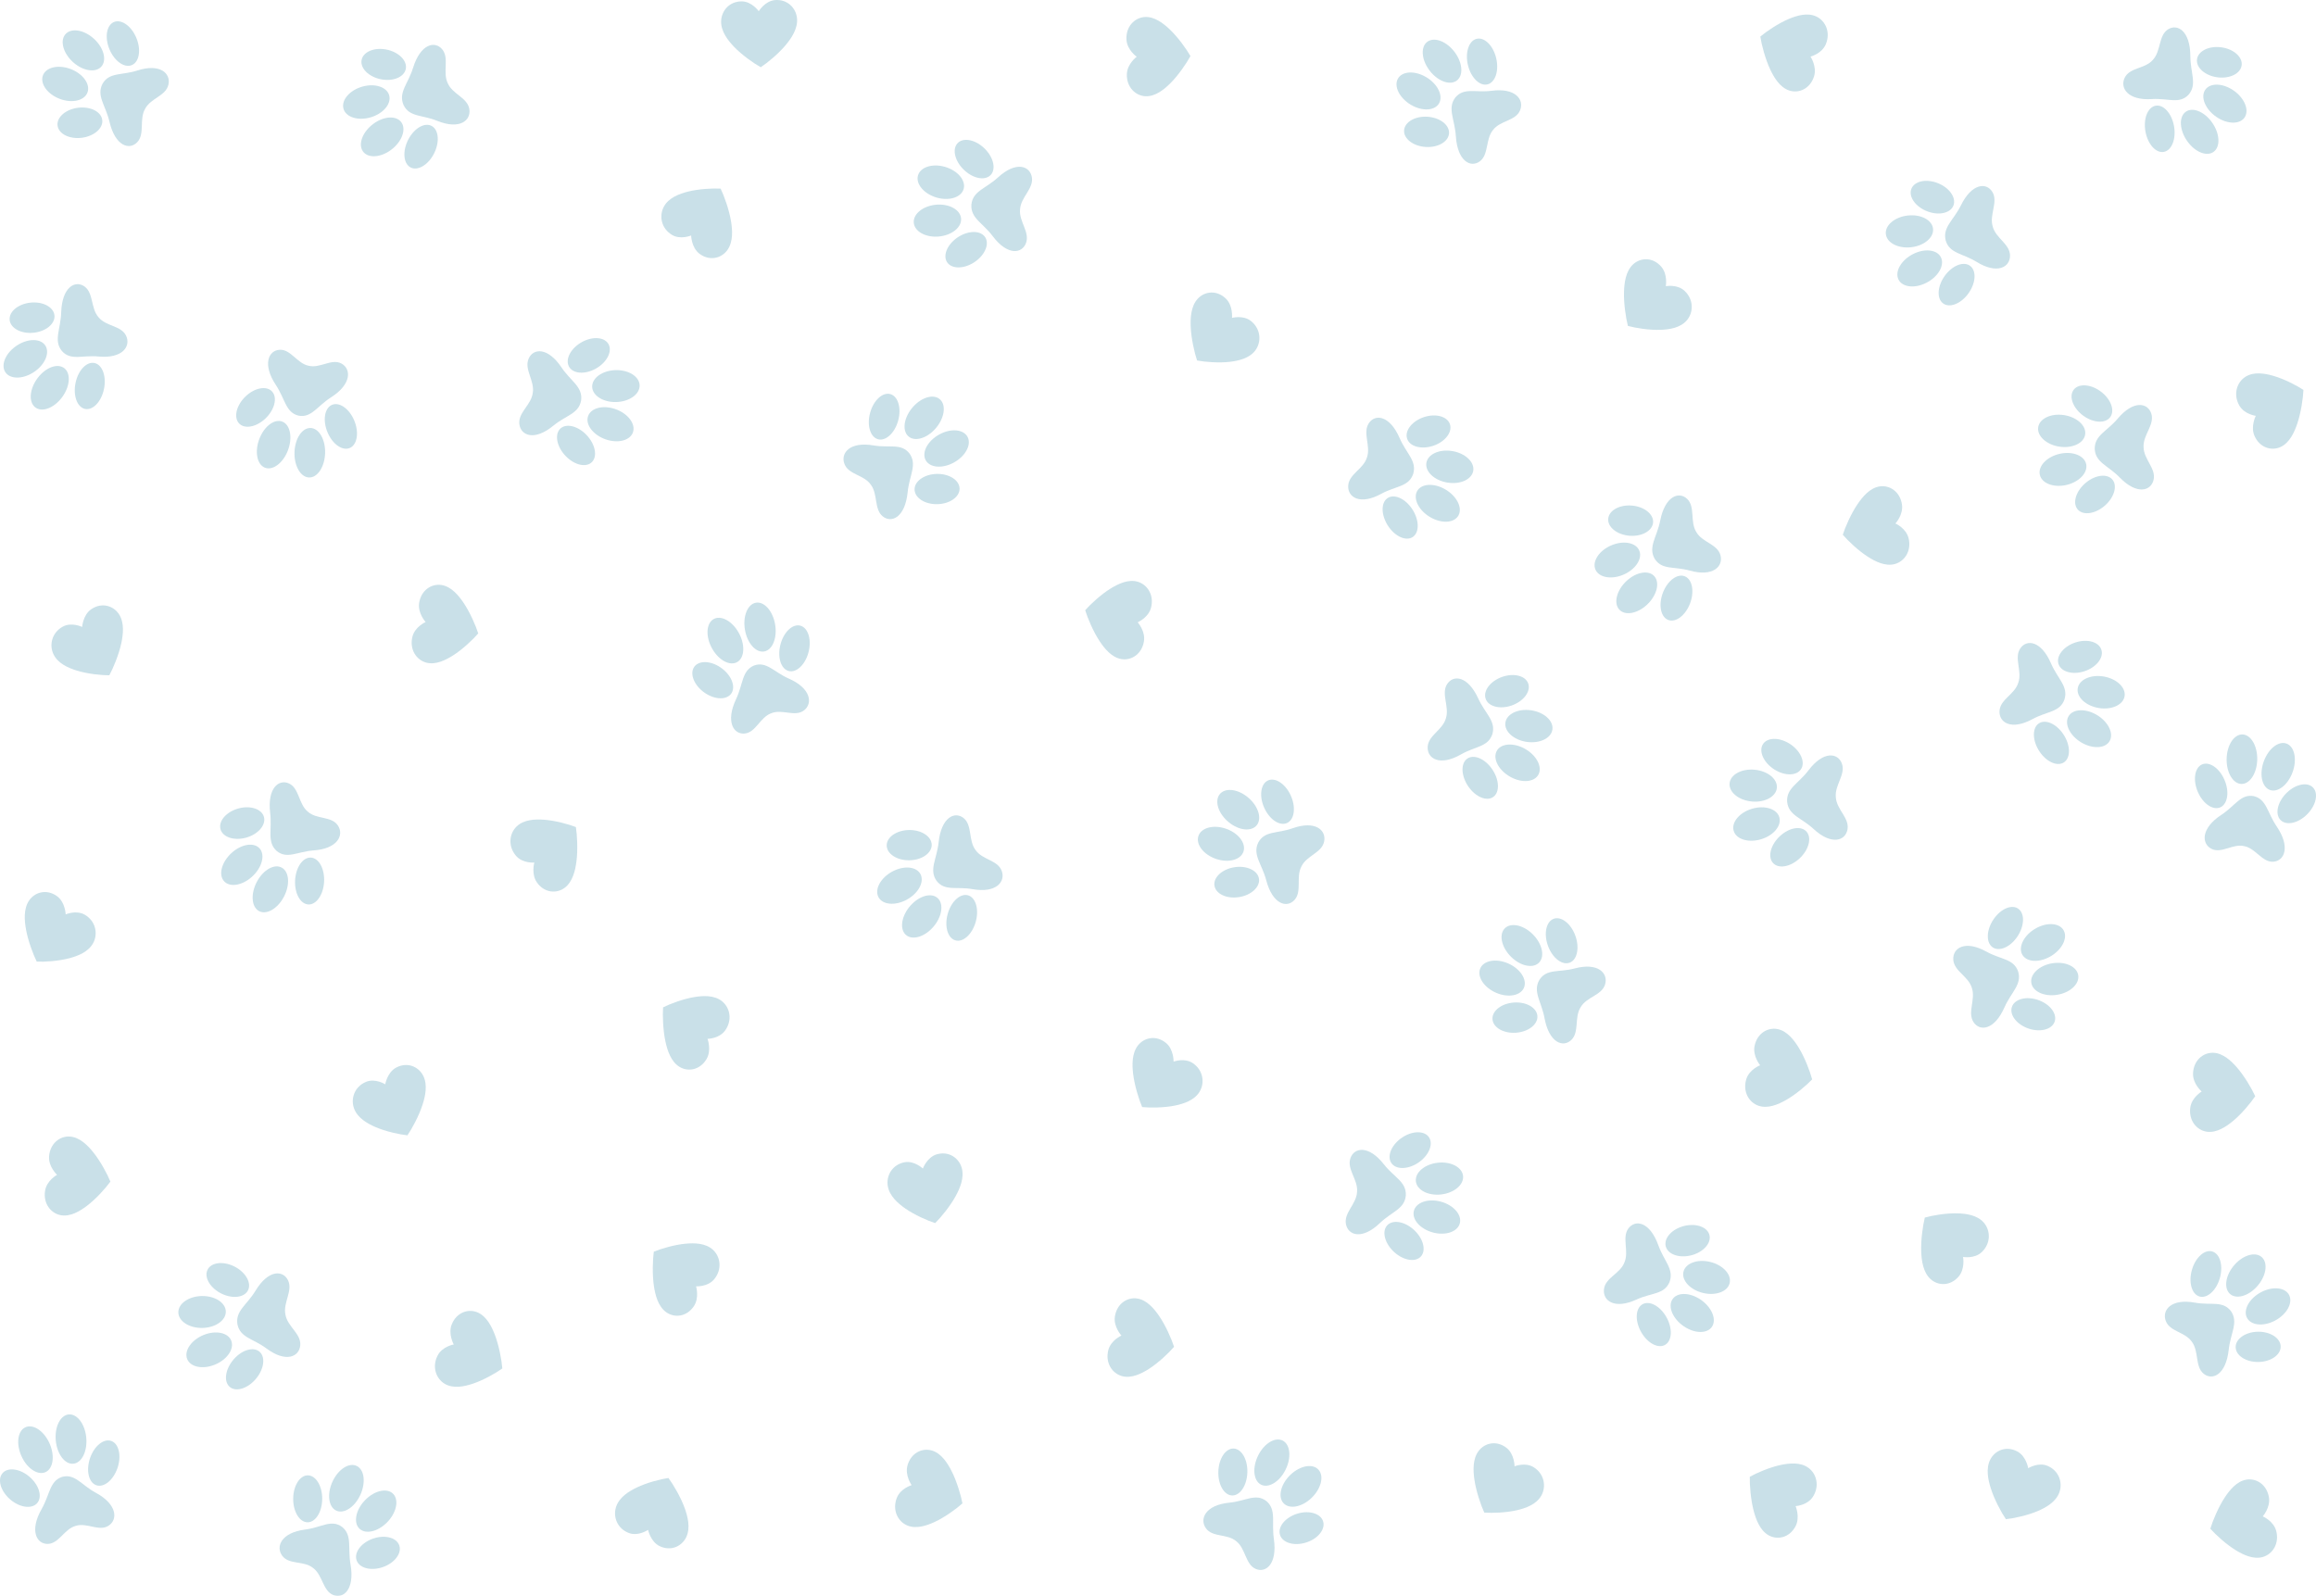 <svg width="978" height="674" viewBox="0 0 978 674" fill="none" xmlns="http://www.w3.org/2000/svg">
<g clip-path="url(#clip0_1085_5904)">
<g opacity="0.5">
<g opacity="0.5">
<path d="M318.426 281.062C313.248 283.244 313.87 288.821 310.813 295.309C306.329 304.826 309.77 310.22 314.458 309.789C319.146 309.358 320.969 302.953 325.612 301.25C325.626 301.244 325.641 301.24 325.655 301.234C325.669 301.228 325.682 301.222 325.698 301.217C330.274 299.326 335.68 302.911 339.489 300.029C343.299 297.147 342.504 290.722 333.133 286.607C326.745 283.801 323.706 279.169 318.426 281.064V281.062Z" fill="#2782A1"/>
<path d="M304.357 281.939C308.735 284.959 310.772 289.793 308.906 292.738C307.039 295.683 301.977 295.62 297.599 292.601C293.221 289.581 291.184 284.747 293.05 281.802C294.917 278.857 299.979 278.92 304.357 281.939Z" fill="#2782A1"/>
<path d="M329.596 272.097C328.19 277.372 329.694 282.414 332.954 283.36C336.215 284.304 339.997 280.795 341.403 275.52C342.808 270.245 341.305 265.204 338.044 264.257C334.784 263.313 331.002 266.822 329.596 272.097Z" fill="#2782A1"/>
<path d="M311.882 267.112C314.699 272.081 314.493 277.646 311.421 279.541C308.349 281.436 303.575 278.941 300.757 273.972C297.94 269.003 298.146 263.438 301.218 261.544C304.29 259.649 309.064 262.143 311.882 267.112Z" fill="#2782A1"/>
<path d="M314.591 266.056C315.591 271.735 319.246 275.795 322.755 275.123C326.265 274.45 328.3 269.303 327.302 263.624C326.302 257.946 322.647 253.886 319.138 254.558C315.628 255.23 313.593 260.378 314.591 266.056Z" fill="#2782A1"/>
<path d="M924.204 39.976C927.907 35.619 924.972 30.914 924.939 23.686C924.892 13.081 919.506 9.85 915.495 12.413C911.481 14.976 912.583 21.558 909.152 25.239C909.142 25.251 909.131 25.263 909.121 25.273C909.111 25.284 909.101 25.296 909.089 25.308C905.799 29.127 899.427 28.425 897.247 32.773C895.067 37.123 898.522 42.508 908.668 41.842C915.585 41.387 920.282 44.124 924.202 39.976H924.204Z" fill="#2782A1"/>
<path d="M936.426 32.658C931.217 31.988 927.329 28.604 927.745 25.102C928.158 21.599 932.719 19.302 937.928 19.974C943.137 20.644 947.025 24.028 946.609 27.53C946.196 31.033 941.635 33.328 936.426 32.658V32.658Z" fill="#2782A1"/>
<path d="M918.028 53.189C917.034 47.812 913.536 43.995 910.213 44.663C906.89 45.331 905.002 50.23 905.994 55.607C906.988 60.984 910.485 64.799 913.809 64.132C917.132 63.464 919.02 58.566 918.028 53.189Z" fill="#2782A1"/>
<path d="M936.018 49.427C931.374 46.286 929.184 41.207 931.125 38.084C933.066 34.96 938.406 34.976 943.049 38.117C947.694 41.258 949.884 46.337 947.943 49.46C946.002 52.583 940.661 52.568 936.018 49.425V49.427Z" fill="#2782A1"/>
<path d="M934.042 51.631C930.723 47.011 925.717 45.073 922.861 47.305C920.004 49.537 920.38 55.092 923.698 59.712C927.017 64.332 932.023 66.27 934.879 64.038C937.736 61.807 937.359 56.252 934.042 51.631Z" fill="#2782A1"/>
<path d="M951.693 336.224C946.192 335.232 943.9 340.311 938.024 344.146C929.403 349.769 929.603 356.243 933.803 358.456C938.004 360.666 942.792 356.226 947.598 357.331C947.613 357.335 947.627 357.339 947.643 357.341C947.658 357.343 947.672 357.347 947.688 357.349C952.533 358.256 955.315 364.277 960.006 363.921C964.7 363.566 967.272 357.668 961.389 349.019C957.379 343.123 957.138 337.515 951.693 336.224V336.224Z" fill="#2782A1"/>
<path d="M939.295 329.234C941.49 334.207 940.777 339.435 937.703 340.911C934.628 342.386 930.358 339.551 928.162 334.578C925.966 329.605 926.68 324.377 929.754 322.901C932.829 321.426 937.099 324.261 939.295 329.234Z" fill="#2782A1"/>
<path d="M965.716 334.746C961.855 338.456 960.585 343.568 962.879 346.164C965.173 348.76 970.161 347.857 974.021 344.146C977.881 340.437 979.152 335.324 976.858 332.728C974.566 330.132 969.576 331.035 965.716 334.746Z" fill="#2782A1"/>
<path d="M953.182 320.773C953.064 326.546 950.078 331.161 946.51 331.082C942.941 331.004 940.146 326.26 940.261 320.487C940.379 314.715 943.367 310.1 946.933 310.179C950.501 310.257 953.297 315.001 953.182 320.773Z" fill="#2782A1"/>
<path d="M956.019 321.365C953.997 326.74 955.054 332.199 958.375 333.559C961.698 334.917 966.029 331.662 968.049 326.285C970.07 320.911 969.013 315.452 965.692 314.094C962.369 312.736 958.038 315.99 956.019 321.367V321.365Z" fill="#2782A1"/>
<path d="M698.716 235.953C701.773 240.828 706.896 239.111 713.591 240.983C723.412 243.728 727.82 239.16 726.506 234.448C725.192 229.735 718.814 229.108 716.313 224.688C716.305 224.674 716.297 224.66 716.289 224.647C716.281 224.633 716.274 224.619 716.264 224.608C713.597 220.293 715.925 214.066 712.476 210.727C709.027 207.388 703.137 209.445 701.081 219.83C699.679 226.91 695.911 230.917 698.714 235.953H698.716Z" fill="#2782A1"/>
<path d="M702.267 250.176C704.259 245.111 708.412 242.092 711.543 243.43C714.674 244.77 715.597 249.961 713.605 255.026C711.613 260.091 707.461 263.111 704.33 261.772C701.198 260.432 700.275 255.242 702.267 250.176Z" fill="#2782A1"/>
<path d="M688.123 226.259C693.358 226.677 697.809 224.161 698.065 220.642C698.322 217.122 694.289 213.932 689.054 213.515C683.82 213.098 679.369 215.614 679.112 219.133C678.855 222.652 682.888 225.842 688.123 226.259Z" fill="#2782A1"/>
<path d="M686.865 245.35C690.994 241.504 696.268 240.638 698.644 243.414C701.02 246.191 699.601 251.558 695.472 255.404C691.343 259.251 686.069 260.117 683.692 257.34C681.316 254.564 682.736 249.197 686.865 245.35Z" fill="#2782A1"/>
<path d="M685.347 242.781C690.496 240.659 693.605 236.133 692.293 232.671C690.982 229.21 685.745 228.125 680.596 230.247C675.448 232.369 672.338 236.895 673.65 240.358C674.962 243.818 680.198 244.904 685.347 242.781Z" fill="#2782A1"/>
<path d="M245.407 169.028C246.076 163.246 241.094 161.12 237.124 155.194C231.299 146.502 225.109 147.041 223.207 151.53C221.306 156.019 225.803 160.779 224.99 165.842C224.988 165.858 224.984 165.873 224.982 165.889C224.982 165.905 224.978 165.92 224.976 165.936C224.354 171.029 218.733 174.234 219.312 179.104C219.892 183.973 225.67 186.352 233.65 179.782C239.09 175.302 244.447 174.765 245.405 169.028H245.407Z" fill="#2782A1"/>
<path d="M251.464 155.757C246.815 158.298 241.772 157.822 240.202 154.697C238.631 151.569 241.127 146.976 245.778 144.435C250.428 141.894 255.469 142.37 257.04 145.495C258.61 148.62 256.114 153.215 251.464 155.757Z" fill="#2782A1"/>
<path d="M247.537 183.559C243.788 179.729 238.828 178.667 236.459 181.187C234.091 183.708 235.21 188.858 238.961 192.689C242.71 196.519 247.67 197.581 250.038 195.061C252.407 192.54 251.287 187.39 247.537 183.559Z" fill="#2782A1"/>
<path d="M260.277 169.788C254.744 169.961 250.172 167.086 250.064 163.365C249.956 159.644 254.355 156.49 259.888 156.315C265.421 156.143 269.993 159.017 270.101 162.738C270.209 166.459 265.809 169.614 260.277 169.788Z" fill="#2782A1"/>
<path d="M259.855 172.773C254.605 170.943 249.433 172.322 248.301 175.851C247.17 179.382 250.509 183.726 255.759 185.556C261.01 187.386 266.182 186.007 267.313 182.478C268.445 178.947 265.106 174.603 259.855 172.773Z" fill="#2782A1"/>
<path d="M116.845 359.397C121.246 362.98 125.565 359.632 132.48 359.148C142.625 358.438 145.381 352.631 142.68 348.614C139.978 344.597 133.747 346.153 130.01 342.81C129.998 342.8 129.987 342.788 129.975 342.778C129.963 342.769 129.951 342.759 129.939 342.749C126.081 339.563 126.354 332.887 122.058 330.889C117.76 328.89 112.823 332.821 114.092 343.343C114.957 350.514 112.631 355.578 116.845 359.399V359.397Z" fill="#2782A1"/>
<path d="M136.856 372.415C137.156 366.95 134.659 362.369 131.279 362.183C127.899 361.998 124.916 366.279 124.616 371.744C124.316 377.209 126.813 381.79 130.193 381.976C133.572 382.161 136.556 377.88 136.856 372.415Z" fill="#2782A1"/>
<path d="M103.816 353.791C108.898 352.423 112.333 348.543 111.486 345.126C110.639 341.709 105.834 340.047 100.752 341.417C95.67 342.786 92.235 346.666 93.082 350.083C93.927 353.501 98.734 355.162 103.816 353.793V353.791Z" fill="#2782A1"/>
<path d="M108.537 372.282C111.255 367.252 115.978 364.656 119.087 366.482C122.197 368.308 122.515 373.867 119.797 378.899C117.08 383.929 112.357 386.525 109.247 384.699C106.138 382.873 105.82 377.314 108.537 372.284V372.282Z" fill="#2782A1"/>
<path d="M106.306 370.364C110.521 366.621 112.063 361.289 109.749 358.456C107.435 355.623 102.144 356.359 97.928 360.102C93.713 363.845 92.172 369.176 94.486 372.01C96.799 374.843 102.091 374.106 106.306 370.364V370.364Z" fill="#2782A1"/>
<path d="M630.205 310.028C631.775 304.439 627.195 301.489 624.213 294.964C619.837 285.392 613.645 284.863 611.061 288.964C608.479 293.065 612.165 298.532 610.565 303.387C610.561 303.403 610.555 303.417 610.55 303.432C610.546 303.448 610.54 303.464 610.536 303.477C609.12 308.394 603.07 310.592 602.876 315.497C602.682 320.399 608.005 323.736 616.914 318.622C622.986 315.136 628.354 315.524 630.205 310.028V310.028Z" fill="#2782A1"/>
<path d="M638.271 297.975C633.285 299.684 628.385 298.351 627.328 294.999C626.272 291.646 629.458 287.541 634.443 285.833C639.429 284.124 644.329 285.456 645.386 288.809C646.442 292.162 643.256 296.267 638.271 297.975Z" fill="#2782A1"/>
<path d="M630.018 324.726C626.923 320.303 622.2 318.406 619.466 320.487C616.733 322.568 617.027 327.839 620.123 332.262C623.219 336.684 627.944 338.581 630.675 336.5C633.408 334.419 633.114 329.148 630.018 324.726Z" fill="#2782A1"/>
<path d="M644.752 313.326C639.267 312.548 635.21 308.929 635.69 305.241C636.171 301.553 641.008 299.192 646.491 299.97C651.977 300.748 656.034 304.367 655.553 308.057C655.073 311.744 650.236 314.104 644.752 313.328V313.326Z" fill="#2782A1"/>
<path d="M643.868 316.198C638.978 313.494 633.657 313.966 631.987 317.254C630.314 320.542 632.924 325.402 637.816 328.106C642.705 330.81 648.027 330.338 649.697 327.048C651.369 323.76 648.76 318.9 643.868 316.196V316.198Z" fill="#2782A1"/>
<path d="M531.327 355.838C528.847 361.056 532.86 364.795 534.705 371.763C537.413 381.985 543.42 383.633 546.649 380.065C549.878 376.497 547.165 370.444 549.553 365.955C549.561 365.941 549.568 365.927 549.574 365.914C549.58 365.9 549.588 365.884 549.594 365.871C551.811 361.287 558.136 360.223 559.148 355.433C560.16 350.64 555.476 346.386 545.849 349.799C539.287 352.127 534.066 350.767 531.325 355.84L531.327 355.838Z" fill="#2782A1"/>
<path d="M521.369 366.239C526.565 365.463 531.166 367.667 531.644 371.161C532.123 374.655 528.3 378.115 523.104 378.891C517.908 379.667 513.307 377.463 512.829 373.969C512.35 370.475 516.173 367.015 521.369 366.239Z" fill="#2782A1"/>
<path d="M533.972 341.401C536.279 346.319 540.614 349.047 543.653 347.495C546.692 345.943 547.286 340.699 544.979 335.781C542.671 330.863 538.336 328.136 535.297 329.687C532.258 331.239 531.664 336.483 533.972 341.401Z" fill="#2782A1"/>
<path d="M517.554 349.942C522.824 351.706 526.214 356.009 525.123 359.553C524.033 363.098 518.877 364.54 513.605 362.777C508.335 361.013 504.945 356.71 506.035 353.165C507.125 349.621 512.281 348.179 517.554 349.942Z" fill="#2782A1"/>
<path d="M518.908 347.275C523.271 350.83 528.588 351.331 530.784 348.398C532.979 345.465 531.225 340.206 526.86 336.651C522.498 333.097 517.181 332.595 514.983 335.528C512.787 338.462 514.542 343.721 518.906 347.275H518.908Z" fill="#2782A1"/>
<path d="M705.004 541.47C707.031 536.043 702.716 532.69 700.285 525.922C696.718 515.99 690.595 514.904 687.682 518.758C684.769 522.611 687.986 528.389 685.99 533.082C685.984 533.096 685.978 533.111 685.972 533.125C685.966 533.139 685.961 533.154 685.955 533.17C684.137 537.941 677.926 539.583 677.326 544.453C676.724 549.32 681.753 553.125 691.052 548.834C697.391 545.908 702.706 546.78 705.006 541.472L705.004 541.47Z" fill="#2782A1"/>
<path d="M714.04 530.19C708.931 531.442 704.161 529.672 703.386 526.237C702.612 522.801 706.127 519.001 711.237 517.747C716.346 516.495 721.116 518.265 721.891 521.699C722.665 525.136 719.15 528.936 714.04 530.19Z" fill="#2782A1"/>
<path d="M703.598 556.096C700.881 551.411 696.332 549.095 693.436 550.921C690.541 552.747 690.395 558.026 693.113 562.711C695.83 567.396 700.379 569.712 703.275 567.886C706.171 566.059 706.316 560.781 703.598 556.096Z" fill="#2782A1"/>
<path d="M719.224 546.069C713.825 544.799 710.082 540.826 710.868 537.197C711.652 533.566 716.666 531.651 722.067 532.921C727.467 534.191 731.208 538.165 730.423 541.794C729.639 545.424 724.624 547.339 719.224 546.069Z" fill="#2782A1"/>
<path d="M718.103 548.85C713.454 545.712 708.116 545.705 706.178 548.83C704.239 551.955 706.437 557.03 711.084 560.167C715.733 563.304 721.071 563.312 723.008 560.187C724.947 557.062 722.75 551.987 718.103 548.85Z" fill="#2782A1"/>
<path d="M395.455 371.947C398.931 376.504 403.881 374.3 410.714 375.515C420.737 377.296 424.717 372.323 422.989 367.757C421.262 363.192 414.855 363.186 411.971 359.026C411.961 359.012 411.953 359.001 411.943 358.987C411.934 358.975 411.924 358.962 411.916 358.95C408.877 354.911 410.64 348.486 406.909 345.496C403.178 342.506 397.496 345.124 396.374 355.666C395.61 362.851 392.214 367.205 395.455 371.947V371.947Z" fill="#2782A1"/>
<path d="M400.256 385.767C401.788 380.531 405.654 377.122 408.891 378.15C412.128 379.181 413.508 384.262 411.977 389.498C410.444 394.733 406.579 398.143 403.342 397.112C400.105 396.081 398.725 391.002 400.256 385.765V385.767Z" fill="#2782A1"/>
<path d="M384.042 363.321C389.291 363.229 393.498 360.294 393.441 356.765C393.384 353.236 389.083 350.45 383.836 350.542C378.588 350.634 374.38 353.569 374.437 357.098C374.494 360.627 378.796 363.413 384.042 363.321Z" fill="#2782A1"/>
<path d="M384.491 382.453C388.259 378.225 393.433 376.851 396.047 379.385C398.66 381.918 397.725 387.401 393.957 391.629C390.188 395.858 385.014 397.232 382.401 394.698C379.787 392.164 380.723 386.682 384.491 382.453Z" fill="#2782A1"/>
<path d="M382.75 380.043C387.687 377.431 390.379 372.623 388.765 369.303C387.152 365.984 381.84 365.41 376.903 368.022C371.967 370.634 369.275 375.442 370.888 378.762C372.502 382.081 377.813 382.655 382.75 380.043Z" fill="#2782A1"/>
<path d="M596.747 200.216C598.421 194.659 593.9 191.616 591.042 185.031C586.846 175.371 580.666 174.714 578.008 178.762C575.347 182.811 578.929 188.352 577.239 193.172C577.233 193.188 577.229 193.202 577.223 193.217C577.219 193.233 577.213 193.247 577.21 193.262C575.702 198.149 569.61 200.222 569.324 205.121C569.036 210.019 574.296 213.464 583.299 208.534C589.436 205.174 594.796 205.671 596.749 200.216H596.747Z" fill="#2782A1"/>
<path d="M605.038 188.33C600.021 189.937 595.147 188.505 594.155 185.13C593.163 181.756 596.425 177.72 601.443 176.113C606.46 174.506 611.334 175.939 612.326 179.313C613.32 182.687 610.056 186.725 605.038 188.33Z" fill="#2782A1"/>
<path d="M596.28 214.906C593.269 210.421 588.581 208.428 585.811 210.452C583.038 212.477 583.233 217.753 586.244 222.238C589.256 226.724 593.943 228.716 596.714 226.692C599.486 224.668 599.292 219.391 596.28 214.906Z" fill="#2782A1"/>
<path d="M611.23 203.812C605.76 202.922 601.772 199.219 602.323 195.541C602.874 191.863 607.754 189.604 613.222 190.493C618.692 191.383 622.68 195.086 622.129 198.764C621.578 202.442 616.698 204.701 611.23 203.812Z" fill="#2782A1"/>
<path d="M610.289 206.665C605.45 203.861 600.123 204.223 598.39 207.478C596.657 210.731 599.174 215.643 604.011 218.447C608.85 221.251 614.177 220.888 615.91 217.634C617.643 214.381 615.126 209.469 610.287 206.665H610.289Z" fill="#2782A1"/>
<path d="M754.672 338.638C755.313 344.424 760.63 345.282 765.814 350.081C773.417 357.121 779.319 355.095 780.166 350.267C781.015 345.439 775.578 341.902 775.239 336.78C775.239 336.765 775.237 336.749 775.235 336.733C775.235 336.718 775.231 336.702 775.229 336.686C774.698 331.582 779.45 327.101 777.799 322.506C776.148 317.909 769.998 317 763.702 325.327C759.411 331.004 754.321 332.826 754.668 338.64L754.672 338.638Z" fill="#2782A1"/>
<path d="M751.741 353.014C755.695 349.415 760.707 348.653 762.93 351.311C765.155 353.97 763.752 359.045 759.797 362.645C755.842 366.244 750.831 367.007 748.608 364.348C746.383 361.689 747.786 356.614 751.741 353.014Z" fill="#2782A1"/>
<path d="M749.357 325.022C753.858 327.837 758.919 327.667 760.66 324.64C762.401 321.612 760.162 316.876 755.66 314.06C751.158 311.245 746.098 311.415 744.359 314.443C742.618 317.47 744.857 322.206 749.359 325.022H749.357Z" fill="#2782A1"/>
<path d="M740.04 341.506C745.383 339.996 750.47 341.683 751.406 345.274C752.339 348.866 748.765 353.004 743.424 354.515C738.081 356.026 732.993 354.339 732.058 350.747C731.125 347.156 734.699 343.017 740.04 341.506Z" fill="#2782A1"/>
<path d="M739.783 338.501C745.298 339.006 750.021 336.41 750.333 332.703C750.645 328.995 746.43 325.58 740.914 325.075C735.399 324.569 730.676 327.165 730.364 330.873C730.053 334.58 734.268 337.995 739.783 338.501Z" fill="#2782A1"/>
<path d="M100.269 559.329C101.491 565.012 106.865 565.282 112.506 569.485C120.777 575.651 126.44 572.988 126.796 568.094C127.153 563.201 121.391 560.28 120.536 555.222C120.534 555.206 120.53 555.191 120.528 555.175C120.524 555.159 120.523 555.144 120.519 555.128C119.476 550.112 123.75 545.133 121.644 540.744C119.538 536.355 113.331 536.123 107.91 545.096C104.216 551.211 99.338 553.584 100.269 559.325V559.329Z" fill="#2782A1"/>
<path d="M98.807 573.949C102.377 569.936 107.283 568.627 109.763 571.027C112.243 573.427 111.361 578.628 107.79 582.641C104.22 586.654 99.315 587.963 96.834 585.562C94.354 583.162 95.237 577.962 98.807 573.949V573.949Z" fill="#2782A1"/>
<path d="M93.611 546.373C98.372 548.679 103.387 547.954 104.812 544.753C106.238 541.551 103.534 537.087 98.773 534.781C94.013 532.475 88.998 533.2 87.573 536.402C86.147 539.603 88.851 544.067 93.611 546.373V546.373Z" fill="#2782A1"/>
<path d="M86.008 563.789C91.168 561.7 96.399 562.819 97.689 566.289C98.981 569.759 95.844 574.266 90.684 576.355C85.524 578.444 80.293 577.325 79.003 573.855C77.711 570.384 80.848 565.878 86.008 563.789Z" fill="#2782A1"/>
<path d="M85.451 560.828C90.986 560.726 95.421 557.624 95.358 553.903C95.295 550.182 90.757 547.249 85.222 547.351C79.687 547.453 75.252 550.555 75.315 554.276C75.378 557.997 79.916 560.93 85.451 560.828Z" fill="#2782A1"/>
<path d="M593.653 504.874C593.898 499.054 588.777 497.33 584.389 491.734C577.951 483.525 571.816 484.554 570.245 489.18C568.675 493.807 573.504 498.198 573.063 503.31C573.063 503.326 573.061 503.341 573.059 503.357C573.059 503.373 573.059 503.388 573.057 503.404C572.806 508.532 567.434 512.171 568.365 516.981C569.296 521.792 575.231 523.706 582.711 516.525C587.811 511.628 593.112 510.67 593.653 504.872V504.874Z" fill="#2782A1"/>
<path d="M598.729 491.16C594.276 494.059 589.216 493.985 587.422 490.991C585.628 487.997 587.785 483.22 592.235 480.32C596.688 477.42 601.75 477.494 603.542 480.486C605.336 483.48 603.18 488.258 598.729 491.158V491.16Z" fill="#2782A1"/>
<path d="M596.833 519.193C592.816 515.67 587.795 515.002 585.616 517.704C583.438 520.404 584.928 525.452 588.946 528.975C592.963 532.5 597.984 533.166 600.162 530.464C602.34 527.762 600.85 522.716 596.833 519.193Z" fill="#2782A1"/>
<path d="M608.536 504.456C603.031 505.066 598.264 502.56 597.886 498.858C597.51 495.157 601.666 491.661 607.171 491.052C612.677 490.442 617.443 492.948 617.821 496.65C618.198 500.351 614.041 503.845 608.538 504.456H608.536Z" fill="#2782A1"/>
<path d="M608.332 507.464C602.964 506.055 597.906 507.838 597.035 511.448C596.165 515.057 599.809 519.127 605.178 520.536C610.546 521.944 615.604 520.161 616.475 516.552C617.345 512.943 613.7 508.873 608.332 507.464Z" fill="#2782A1"/>
<path d="M942.11 553.762C938.648 549.192 933.691 551.379 926.862 550.143C916.844 548.326 912.85 553.288 914.562 557.859C916.275 562.431 922.68 562.458 925.553 566.628C925.561 566.641 925.57 566.653 925.58 566.667C925.59 566.679 925.6 566.692 925.608 566.704C928.633 570.752 926.851 577.171 930.572 580.175C934.293 583.179 939.983 580.579 941.138 570.043C941.926 562.862 945.335 558.518 942.108 553.764L942.11 553.762Z" fill="#2782A1"/>
<path d="M937.352 539.926C935.803 545.158 931.927 548.554 928.694 547.513C925.461 546.473 924.094 541.388 925.643 536.156C927.192 530.925 931.068 527.529 934.301 528.569C937.534 529.61 938.901 534.695 937.352 539.926Z" fill="#2782A1"/>
<path d="M953.495 562.427C948.247 562.501 944.029 565.423 944.075 568.952C944.122 572.481 948.413 575.281 953.662 575.206C958.91 575.132 963.128 572.21 963.083 568.681C963.036 565.152 958.744 562.352 953.495 562.427Z" fill="#2782A1"/>
<path d="M953.107 543.294C949.325 547.511 944.147 548.867 941.541 546.324C938.936 543.78 939.889 538.302 943.671 534.085C947.453 529.868 952.631 528.512 955.236 531.056C957.842 533.599 956.889 539.078 953.107 543.294Z" fill="#2782A1"/>
<path d="M954.84 545.711C949.896 548.307 947.188 553.105 948.792 556.431C950.396 559.756 955.705 560.348 960.65 557.751C965.594 555.155 968.302 550.356 966.698 547.031C965.094 543.706 959.785 543.114 954.84 545.711Z" fill="#2782A1"/>
<path d="M884.556 189.6C884.901 195.414 890.17 196.564 895.1 201.643C902.335 209.095 908.331 207.396 909.423 202.623C910.515 197.849 905.268 194.015 905.19 188.883C905.19 188.867 905.19 188.852 905.19 188.836C905.19 188.82 905.19 188.805 905.188 188.789C904.917 183.663 909.889 179.45 908.476 174.771C907.06 170.09 900.967 168.842 894.255 176.809C889.681 182.24 884.505 183.779 884.556 189.602V189.6Z" fill="#2782A1"/>
<path d="M880.9 203.796C885.033 200.42 890.073 199.936 892.159 202.717C894.246 205.495 892.587 210.484 888.454 213.86C884.321 217.236 879.28 217.72 877.194 214.94C875.108 212.161 876.767 207.172 880.9 203.796Z" fill="#2782A1"/>
<path d="M879.943 175.711C884.295 178.772 889.356 178.882 891.248 175.956C893.14 173.031 891.146 168.177 886.793 165.115C882.441 162.054 877.38 161.944 875.488 164.87C873.596 167.795 875.59 172.649 879.943 175.711Z" fill="#2782A1"/>
<path d="M869.799 191.656C875.21 190.443 880.206 192.408 880.957 196.047C881.705 199.685 877.927 203.62 872.516 204.833C867.105 206.046 862.109 204.08 861.358 200.442C860.609 196.803 864.387 192.868 869.799 191.656V191.656Z" fill="#2782A1"/>
<path d="M869.697 188.642C875.177 189.451 880.027 187.121 880.527 183.436C881.027 179.75 876.99 176.107 871.51 175.296C866.029 174.487 861.18 176.817 860.68 180.502C860.18 184.188 864.217 187.831 869.697 188.642Z" fill="#2782A1"/>
<path d="M384.111 191.591C380.609 187.055 375.672 189.289 368.833 188.115C358.801 186.393 354.848 191.391 356.599 195.945C358.352 200.499 364.757 200.467 367.665 204.61C367.675 204.623 367.683 204.635 367.692 204.649C367.702 204.661 367.712 204.674 367.722 204.686C370.782 208.707 369.055 215.142 372.804 218.11C376.55 221.079 382.219 218.426 383.281 207.88C384.007 200.691 387.379 196.315 384.112 191.593L384.111 191.591Z" fill="#2782A1"/>
<path d="M379.233 177.801C377.729 183.046 373.882 186.479 370.639 185.468C367.396 184.457 365.989 179.386 367.49 174.14C368.994 168.895 372.841 165.462 376.084 166.473C379.327 167.484 380.734 172.555 379.231 177.801H379.233Z" fill="#2782A1"/>
<path d="M395.568 200.148C390.32 200.272 386.128 203.232 386.204 206.761C386.281 210.29 390.596 213.049 395.845 212.926C401.093 212.802 405.285 209.842 405.209 206.313C405.132 202.784 400.817 200.025 395.568 200.148Z" fill="#2782A1"/>
<path d="M395.015 181.02C391.271 185.272 386.104 186.677 383.475 184.157C380.848 181.639 381.754 176.151 385.499 171.899C389.243 167.647 394.409 166.242 397.039 168.762C399.666 171.28 398.76 176.768 395.015 181.02V181.02Z" fill="#2782A1"/>
<path d="M396.77 183.42C391.849 186.062 389.181 190.886 390.814 194.195C392.447 197.505 397.76 198.046 402.683 195.404C407.605 192.763 410.273 187.939 408.64 184.629C407.007 181.32 401.693 180.777 396.77 183.42Z" fill="#2782A1"/>
<path d="M410.198 86.373C409.832 92.184 414.918 94.024 419.19 99.717C425.46 108.066 431.612 107.176 433.277 102.587C434.941 97.996 430.204 93.499 430.751 88.397C430.751 88.381 430.755 88.365 430.757 88.35C430.757 88.334 430.759 88.318 430.761 88.303C431.116 83.183 436.563 79.663 435.731 74.834C434.898 70.004 429.005 67.956 421.378 74.971C416.178 79.752 410.857 80.592 410.198 86.375V86.373Z" fill="#2782A1"/>
<path d="M404.842 99.967C409.353 97.167 414.412 97.355 416.143 100.389C417.874 103.422 415.621 108.15 411.11 110.95C406.599 113.75 401.54 113.562 399.809 110.529C398.078 107.496 400.331 102.767 404.842 99.967V99.967Z" fill="#2782A1"/>
<path d="M407.315 71.984C411.257 75.598 416.265 76.377 418.498 73.724C420.731 71.073 419.345 65.994 415.4 62.381C411.457 58.768 406.45 57.988 404.217 60.641C401.984 63.292 403.37 68.371 407.315 71.984Z" fill="#2782A1"/>
<path d="M395.312 86.455C400.827 85.969 405.542 88.581 405.844 92.29C406.144 95.999 401.917 99.399 396.402 99.887C390.886 100.373 386.171 97.761 385.869 94.052C385.569 90.343 389.796 86.943 395.312 86.455V86.455Z" fill="#2782A1"/>
<path d="M395.576 83.451C400.913 84.981 406.007 83.312 406.954 79.722C407.899 76.132 404.338 71.984 399.002 70.454C393.665 68.924 388.571 70.593 387.624 74.183C386.679 77.773 390.24 81.921 395.576 83.451V83.451Z" fill="#2782A1"/>
<path d="M871.789 295.389C873.473 289.836 868.958 286.783 866.111 280.193C861.933 270.523 855.755 269.857 853.089 273.9C850.42 277.942 853.992 283.489 852.295 288.307C852.289 288.323 852.285 288.337 852.279 288.352C852.275 288.368 852.269 288.382 852.265 288.398C850.748 293.281 844.654 295.342 844.358 300.24C844.062 305.139 849.316 308.594 858.327 303.681C864.47 300.333 869.83 300.842 871.793 295.389H871.789Z" fill="#2782A1"/>
<path d="M880.104 283.521C875.083 285.117 870.213 283.675 869.226 280.299C868.24 276.923 871.508 272.892 876.53 271.296C881.551 269.699 886.421 271.141 887.407 274.517C888.393 277.893 885.125 281.924 880.104 283.521Z" fill="#2782A1"/>
<path d="M871.299 310.079C868.295 305.588 863.611 303.585 860.837 305.604C858.061 307.622 858.245 312.901 861.249 317.39C864.252 321.881 868.936 323.883 871.71 321.865C874.485 319.845 874.302 314.568 871.299 310.079Z" fill="#2782A1"/>
<path d="M886.266 299.014C880.798 298.113 876.818 294.403 877.375 290.725C877.932 287.05 882.815 284.798 888.284 285.699C893.752 286.601 897.732 290.31 897.175 293.988C896.618 297.664 891.734 299.915 886.266 299.014Z" fill="#2782A1"/>
<path d="M885.321 301.865C880.488 299.051 875.159 299.404 873.42 302.655C871.681 305.905 874.189 310.82 879.021 313.635C883.854 316.449 889.183 316.096 890.922 312.846C892.661 309.595 890.154 304.681 885.321 301.865Z" fill="#2782A1"/>
<path d="M650.042 413.836C647.178 418.836 650.901 422.89 652.221 429.987C654.156 440.4 660.022 442.53 663.508 439.236C666.996 435.94 664.741 429.686 667.456 425.404L667.482 425.365C667.49 425.351 667.498 425.338 667.505 425.324C670.058 420.935 676.444 420.39 677.812 415.693C679.181 410.998 674.828 406.374 664.974 408.996C658.259 410.783 653.154 409.002 650.042 413.838V413.836Z" fill="#2782A1"/>
<path d="M639.335 423.396C644.574 423.045 648.995 425.618 649.213 429.139C649.429 432.66 645.358 435.801 640.12 436.15C634.881 436.501 630.46 433.928 630.244 430.407C630.028 426.886 634.099 423.745 639.337 423.396H639.335Z" fill="#2782A1"/>
<path d="M653.758 399.657C655.691 404.748 659.808 407.82 662.955 406.521C666.102 405.222 667.084 400.041 665.151 394.95C663.218 389.86 659.1 386.787 655.954 388.088C652.807 389.388 651.825 394.568 653.758 399.659V399.657Z" fill="#2782A1"/>
<path d="M636.753 406.838C641.876 409.025 644.933 413.591 643.58 417.035C642.227 420.48 636.979 421.499 631.856 419.312C626.733 417.126 623.676 412.558 625.029 409.115C626.382 405.671 631.63 404.652 636.753 406.838Z" fill="#2782A1"/>
<path d="M638.3 404.289C642.384 408.187 647.648 409.121 650.056 406.374C652.466 403.629 651.107 398.242 647.023 394.345C642.939 390.448 637.675 389.513 635.267 392.26C632.858 395.005 634.216 400.392 638.3 404.289V404.289Z" fill="#2782A1"/>
<path d="M43.285 35.396C40.663 40.537 44.573 44.393 46.227 51.414C48.655 61.713 54.615 63.537 57.94 60.067C61.265 56.595 58.717 50.464 61.226 46.047C61.234 46.033 61.242 46.02 61.25 46.006C61.258 45.992 61.263 45.979 61.271 45.965C63.612 41.448 69.963 40.574 71.106 35.813C72.249 31.052 67.682 26.66 57.966 29.788C51.343 31.919 46.161 30.405 43.283 35.398L43.285 35.396Z" fill="#2782A1"/>
<path d="M33.046 45.498C38.261 44.877 42.8 47.217 43.184 50.724C43.569 54.232 39.651 57.577 34.436 58.198C29.221 58.819 24.682 56.479 24.298 52.972C23.914 49.464 27.831 46.12 33.046 45.498Z" fill="#2782A1"/>
<path d="M46.322 21.043C48.494 26.027 52.752 28.882 55.833 27.421C58.913 25.959 59.648 20.735 57.475 15.752C55.303 10.769 51.045 7.912 47.965 9.374C44.884 10.836 44.149 16.06 46.322 21.043Z" fill="#2782A1"/>
<path d="M29.678 29.094C34.899 31.014 38.169 35.415 36.983 38.926C35.797 42.436 30.603 43.727 25.382 41.807C20.161 39.887 16.891 35.486 18.077 31.974C19.263 28.463 24.457 27.174 29.678 29.094Z" fill="#2782A1"/>
<path d="M31.103 26.468C35.368 30.15 40.669 30.81 42.945 27.942C45.222 25.075 43.608 19.765 39.344 16.085C35.079 12.403 29.778 11.743 27.502 14.612C25.225 17.478 26.839 22.788 31.103 26.468V26.468Z" fill="#2782A1"/>
<path d="M26.121 148.219C29.923 152.484 34.695 149.892 41.596 150.558C51.721 151.534 55.325 146.257 53.268 141.843C51.211 137.428 44.822 137.936 41.642 134.019C41.632 134.007 41.622 133.995 41.612 133.981C41.602 133.97 41.591 133.958 41.581 133.946C38.256 130.162 39.54 123.616 35.601 120.931C31.662 118.247 26.188 121.312 25.843 131.912C25.608 139.137 22.541 143.749 26.121 148.219V148.219Z" fill="#2782A1"/>
<path d="M31.923 161.614C33.066 156.27 36.671 152.563 39.973 153.331C43.275 154.099 45.026 159.055 43.882 164.398C42.739 169.741 39.134 173.449 35.832 172.681C32.531 171.912 30.78 166.957 31.923 161.614Z" fill="#2782A1"/>
<path d="M14.111 140.53C19.338 140.018 23.318 136.756 23.002 133.241C22.686 129.727 18.193 127.292 12.968 127.803C7.741 128.315 3.761 131.577 4.076 135.092C4.392 138.606 8.886 141.041 14.111 140.53V140.53Z" fill="#2782A1"/>
<path d="M15.959 159.568C19.406 155.051 24.465 153.266 27.256 155.584C30.048 157.902 29.517 163.444 26.07 167.96C22.623 172.477 17.565 174.262 14.773 171.944C11.981 169.626 12.513 164.084 15.959 159.568V159.568Z" fill="#2782A1"/>
<path d="M14.048 157.305C18.779 154.307 21.11 149.296 19.257 146.116C17.404 142.936 12.066 142.787 7.337 145.787C2.606 148.785 0.275 153.795 2.127 156.975C3.98 160.156 9.319 160.305 14.048 157.305Z" fill="#2782A1"/>
<path d="M821.635 101.585C823.325 107.137 828.703 106.919 834.669 110.595C843.423 115.989 848.842 112.823 848.791 107.916C848.738 103.01 842.754 100.619 841.484 95.66C841.48 95.644 841.476 95.629 841.472 95.613C841.468 95.597 841.462 95.582 841.458 95.568C840.002 90.665 843.844 85.318 841.382 81.137C838.919 76.955 832.716 77.286 828.063 86.717C824.891 93.144 820.229 95.948 821.635 101.585V101.585Z" fill="#2782A1"/>
<path d="M821.393 116.281C824.617 111.959 829.393 110.213 832.065 112.38C834.735 114.547 834.288 119.806 831.067 124.129C827.844 128.452 823.068 130.197 820.395 128.03C817.725 125.863 818.172 120.604 821.393 116.281Z" fill="#2782A1"/>
<path d="M813.924 89.282C818.859 91.149 823.793 89.972 824.948 86.654C826.101 83.337 823.037 79.134 818.102 77.267C813.167 75.399 808.232 76.577 807.079 79.894C805.926 83.212 808.991 87.415 813.926 89.282H813.924Z" fill="#2782A1"/>
<path d="M807.799 107.319C812.765 104.77 818.07 105.412 819.645 108.751C821.219 112.092 818.47 116.865 813.504 119.412C808.538 121.962 803.232 121.319 801.658 117.98C800.084 114.641 802.832 109.866 807.799 107.319Z" fill="#2782A1"/>
<path d="M806.997 104.421C812.502 103.817 816.662 100.327 816.29 96.626C815.917 92.925 811.151 90.413 805.646 91.016C800.14 91.62 795.98 95.109 796.353 98.811C796.725 102.512 801.491 105.024 806.997 104.421Z" fill="#2782A1"/>
<path d="M614.538 41.205C611.103 45.796 614.314 50.301 614.779 57.513C615.461 68.094 621.029 70.969 624.88 68.149C628.73 65.33 627.238 58.832 630.442 54.935C630.452 54.923 630.462 54.911 630.471 54.9C630.481 54.888 630.491 54.874 630.499 54.862C633.554 50.837 639.955 51.122 641.87 46.638C643.786 42.155 640.016 37.006 629.928 38.332C623.053 39.236 618.2 36.81 614.536 41.207L614.538 41.205Z" fill="#2782A1"/>
<path d="M602.778 49.305C608.017 49.635 612.099 52.758 611.897 56.281C611.693 59.804 607.279 62.392 602.041 62.063C596.802 61.734 592.718 58.611 592.922 55.088C593.126 51.565 597.539 48.976 602.778 49.305Z" fill="#2782A1"/>
<path d="M619.91 27.616C621.223 32.916 624.942 36.498 628.219 35.615C631.495 34.733 633.087 29.719 631.773 24.418C630.46 19.118 626.74 15.536 623.464 16.42C620.188 17.304 618.596 22.316 619.91 27.616Z" fill="#2782A1"/>
<path d="M602.182 32.542C607.005 35.376 609.495 40.302 607.744 43.544C605.993 46.787 600.664 47.12 595.839 44.287C591.016 41.454 588.526 36.528 590.277 33.285C592.028 30.042 597.357 29.709 602.18 32.542H602.182Z" fill="#2782A1"/>
<path d="M604.021 30.214C607.611 34.609 612.722 36.216 615.439 33.804C618.157 31.39 617.449 25.872 613.859 21.475C610.269 17.078 605.158 15.473 602.441 17.886C599.723 20.3 600.431 25.819 604.021 30.214Z" fill="#2782A1"/>
<path d="M144.448 644.853C139.868 641.52 135.729 645.108 128.847 645.978C118.754 647.255 116.301 653.208 119.205 657.068C122.111 660.928 128.251 659.026 132.155 662.153C132.167 662.163 132.178 662.173 132.19 662.183C132.202 662.192 132.216 662.2 132.227 662.21C136.245 665.177 136.315 671.858 140.709 673.612C145.103 675.368 149.832 671.165 148.02 660.729C146.787 653.616 148.849 648.431 144.444 644.851L144.448 644.853Z" fill="#2782A1"/>
<path d="M136.062 633.038C136.027 638.512 133.257 642.931 129.873 642.907C126.489 642.884 123.773 638.426 123.808 632.951C123.844 627.477 126.614 623.058 129.998 623.082C133.382 623.105 136.096 627.563 136.062 633.038Z" fill="#2782A1"/>
<path d="M157.747 649.72C152.743 651.372 149.512 655.438 150.534 658.804C151.555 662.169 156.439 663.558 161.442 661.906C166.446 660.254 169.677 656.189 168.655 652.822C167.634 649.458 162.75 648.069 157.747 649.72Z" fill="#2782A1"/>
<path d="M152.078 631.519C149.624 636.694 145.042 639.553 141.844 637.903C138.644 636.253 138.041 630.72 140.495 625.545C142.95 620.37 147.532 617.511 150.73 619.161C153.927 620.811 154.533 626.344 152.078 631.519Z" fill="#2782A1"/>
<path d="M154.408 633.31C150.392 637.284 149.128 642.694 151.582 645.394C154.039 648.094 159.286 647.061 163.301 643.088C167.316 639.114 168.581 633.704 166.126 631.004C163.67 628.304 158.423 629.336 154.408 633.31Z" fill="#2782A1"/>
<path d="M126.038 175.532C131.527 176.597 133.88 171.548 139.803 167.794C148.493 162.286 148.373 155.81 144.199 153.543C140.025 151.275 135.184 155.653 130.39 154.483C130.375 154.479 130.361 154.475 130.345 154.471C130.329 154.467 130.316 154.465 130.3 154.462C125.467 153.488 122.76 147.433 118.064 147.725C113.366 148.017 110.721 153.88 116.499 162.607C120.436 168.556 120.609 174.166 126.038 175.532V175.532Z" fill="#2782A1"/>
<path d="M138.35 182.685C136.217 177.683 136.994 172.465 140.086 171.031C143.177 169.596 147.412 172.488 149.547 177.491C151.681 182.493 150.904 187.711 147.812 189.146C144.72 190.58 140.486 187.688 138.35 182.685Z" fill="#2782A1"/>
<path d="M112 176.821C115.905 173.163 117.239 168.07 114.978 165.442C112.717 162.817 107.718 163.651 103.812 167.31C99.907 170.968 98.574 176.063 100.834 178.688C103.095 181.314 108.094 180.477 112 176.821Z" fill="#2782A1"/>
<path d="M137.283 191.4C137.462 185.629 134.715 180.862 131.147 180.752C127.58 180.642 124.544 185.23 124.365 191.001C124.187 196.772 126.934 201.539 130.501 201.649C134.069 201.759 137.105 197.171 137.283 191.4Z" fill="#2782A1"/>
<path d="M121.532 190.331C123.618 184.984 122.63 179.511 119.327 178.108C116.021 176.705 111.651 179.903 109.563 185.25C107.477 190.598 108.465 196.07 111.769 197.473C115.074 198.876 119.444 195.679 121.532 190.331Z" fill="#2782A1"/>
<path d="M26.251 623.726C20.926 625.476 21.122 631.086 17.585 637.301C12.395 646.421 15.418 652.08 20.124 652.037C24.829 651.993 27.133 645.757 31.889 644.442C31.905 644.438 31.919 644.434 31.934 644.43C31.948 644.426 31.964 644.42 31.978 644.416C36.681 642.907 41.8 646.926 45.814 644.367C49.829 641.808 49.523 635.336 40.492 630.463C34.336 627.142 31.658 622.273 26.251 623.726V623.726Z" fill="#2782A1"/>
<path d="M12.16 623.444C16.297 626.815 17.961 631.801 15.877 634.582C13.795 637.362 8.752 636.886 4.615 633.516C0.479 630.146 -1.186 625.159 0.898 622.376C2.98 619.596 8.023 620.072 12.16 623.442V623.444Z" fill="#2782A1"/>
<path d="M38.063 615.71C36.264 620.854 37.381 626.003 40.559 627.214C43.737 628.425 47.774 625.237 49.574 620.094C51.374 614.95 50.256 609.801 47.078 608.59C43.9 607.379 39.863 610.567 38.063 615.71Z" fill="#2782A1"/>
<path d="M20.782 609.285C23.216 614.472 22.588 620.002 19.383 621.638C16.177 623.274 11.607 620.395 9.174 615.209C6.741 610.022 7.368 604.492 10.574 602.856C13.779 601.22 18.349 604.099 20.782 609.285Z" fill="#2782A1"/>
<path d="M23.563 608.454C24.129 614.198 27.466 618.546 31.017 618.164C34.568 617.783 36.985 612.818 36.419 607.075C35.852 601.332 32.515 596.986 28.964 597.366C25.414 597.746 22.996 602.711 23.563 608.454V608.454Z" fill="#2782A1"/>
<path d="M534.787 633.963C530.301 630.494 526.065 633.955 519.163 634.617C509.039 635.591 506.421 641.467 509.219 645.412C512.017 649.358 518.208 647.641 522.022 650.884C522.034 650.894 522.045 650.904 522.057 650.914C522.069 650.924 522.081 650.933 522.094 650.943C526.027 654.029 525.914 660.709 530.258 662.596C534.601 664.483 539.444 660.425 537.924 649.938C536.887 642.79 539.093 637.67 534.789 633.959L534.787 633.963Z" fill="#2782A1"/>
<path d="M526.731 621.9C526.545 627.371 523.653 631.705 520.271 631.58C516.889 631.454 514.299 626.918 514.485 621.446C514.672 615.975 517.563 611.64 520.945 611.766C524.328 611.891 526.917 616.427 526.731 621.9Z" fill="#2782A1"/>
<path d="M547.945 639.228C542.896 640.729 539.555 644.696 540.483 648.09C541.41 651.484 546.255 653.02 551.301 651.519C556.35 650.018 559.691 646.05 558.763 642.657C557.836 639.263 552.991 637.727 547.945 639.228Z" fill="#2782A1"/>
<path d="M542.784 620.864C540.189 625.962 535.528 628.682 532.378 626.936C529.225 625.19 528.776 619.641 531.372 614.542C533.968 609.444 538.628 606.724 541.779 608.47C544.931 610.216 545.38 615.765 542.784 620.864Z" fill="#2782A1"/>
<path d="M545.061 622.725C540.938 626.575 539.522 631.946 541.902 634.719C544.282 637.492 549.555 636.618 553.68 632.767C557.803 628.917 559.218 623.546 556.838 620.774C554.458 618.001 549.186 618.875 545.061 622.725Z" fill="#2782A1"/>
<path d="M852.226 410.311C850.305 404.842 844.942 405.306 838.825 401.907C829.851 396.918 824.572 400.329 824.83 405.23C825.089 410.13 831.167 412.243 832.647 417.139C832.651 417.155 832.657 417.171 832.661 417.184C832.667 417.2 832.671 417.214 832.677 417.229C834.339 422.061 830.724 427.579 833.361 431.643C835.998 435.709 842.18 435.092 846.432 425.459C849.33 418.893 853.871 415.877 852.228 410.311H852.226Z" fill="#2782A1"/>
<path d="M851.847 395.617C848.81 400.082 844.111 402.046 841.35 400.004C838.59 397.962 838.815 392.685 841.852 388.222C844.889 383.756 849.589 381.793 852.349 383.835C855.11 385.876 854.884 391.153 851.847 395.617Z" fill="#2782A1"/>
<path d="M860.449 422.25C855.439 420.611 850.559 422.012 849.546 425.381C848.532 428.749 851.771 432.807 856.78 434.445C861.788 436.083 866.67 434.682 867.683 431.316C868.697 427.948 865.458 423.89 860.449 422.252V422.25Z" fill="#2782A1"/>
<path d="M865.807 403.95C860.953 406.723 855.628 406.325 853.912 403.061C852.199 399.796 854.743 394.902 859.6 392.129C864.454 389.354 869.779 389.754 871.495 393.019C873.208 396.283 870.664 401.178 865.807 403.952V403.95Z" fill="#2782A1"/>
<path d="M866.73 406.809C861.256 407.663 857.247 411.341 857.774 415.021C858.302 418.703 863.17 420.994 868.644 420.139C874.118 419.285 878.127 415.607 877.6 411.925C877.073 408.243 872.206 405.953 866.73 406.807V406.809Z" fill="#2782A1"/>
<path d="M170.404 44.337C172.928 49.531 178.202 48.414 184.66 51.042C194.134 54.896 198.992 50.861 198.184 46.026C197.375 41.192 191.101 39.838 189.081 35.157C189.075 35.143 189.069 35.127 189.062 35.113C189.054 35.1 189.048 35.084 189.042 35.07C186.846 30.475 189.814 24.554 186.738 20.839C183.662 17.126 177.592 18.495 174.453 28.582C172.314 35.458 168.146 39.009 170.404 44.337V44.337Z" fill="#2782A1"/>
<path d="M172.436 58.882C174.949 54.075 179.394 51.549 182.366 53.238C185.336 54.929 185.707 60.194 183.193 65.001C180.68 69.807 176.235 72.333 173.263 70.644C170.293 68.955 169.922 63.688 172.436 58.882Z" fill="#2782A1"/>
<path d="M160.896 33.487C166.054 34.5 170.744 32.511 171.369 29.043C171.995 25.575 168.322 21.942 163.164 20.927C158.006 19.914 153.316 21.903 152.69 25.371C152.063 28.839 155.737 32.472 160.896 33.487V33.487Z" fill="#2782A1"/>
<path d="M157.635 52.319C162.144 48.971 167.477 48.712 169.548 51.743C171.618 54.775 169.642 59.947 165.132 63.298C160.623 66.647 155.29 66.905 153.22 63.872C151.149 60.841 153.126 55.668 157.635 52.317V52.319Z" fill="#2782A1"/>
<path d="M156.396 49.592C161.737 48.071 165.303 43.929 164.364 40.337C163.425 36.745 158.333 35.068 152.994 36.587C147.654 38.107 144.087 42.25 145.026 45.841C145.965 49.433 151.057 51.11 156.396 49.592V49.592Z" fill="#2782A1"/>
<path d="M291.852 99.446C291.852 99.446 287.317 101.386 283.694 99.156C279.157 96.364 278.253 91.062 280.363 87.225C282.447 83.433 286.982 81.831 290.378 80.957C294.993 79.769 301.02 79.469 304.31 79.665C305.788 82.736 307.919 88.624 308.707 93.513C309.288 97.111 309.678 102.087 307.17 105.589C304.633 109.134 299.608 110.374 295.35 107.141C291.948 104.558 291.854 99.446 291.854 99.446H291.852Z" fill="#2782A1"/>
<path d="M384.965 627.218C384.965 627.218 382.042 623.113 383.217 618.9C384.689 613.625 389.391 611.402 393.476 612.585C397.515 613.755 400.125 617.94 401.776 621.156C404.021 625.527 405.789 631.545 406.42 634.917C403.934 637.17 398.992 640.78 394.643 642.786C391.445 644.261 386.918 645.886 383.044 644.218C379.125 642.529 376.729 637.758 378.68 632.656C380.238 628.58 384.963 627.22 384.963 627.22L384.965 627.218Z" fill="#2782A1"/>
<path d="M293.936 543.246C293.936 543.246 295.409 548.123 292.974 551.701C289.925 556.18 284.784 556.674 281.296 554.16C277.848 551.675 276.699 546.828 276.148 543.226C275.401 538.33 275.62 532.04 276.085 528.638C279.142 527.359 284.947 525.638 289.684 525.231C293.17 524.931 297.956 524.943 301.091 527.845C304.263 530.78 305.026 536.106 301.581 540.26C298.828 543.577 293.936 543.248 293.936 543.248V543.246Z" fill="#2782A1"/>
<path d="M743.277 449.895C743.277 449.895 740.061 446.037 740.922 441.742C742.002 436.365 746.527 433.771 750.688 434.625C754.799 435.468 757.709 439.434 759.593 442.508C762.152 446.688 764.357 452.547 765.234 455.858C762.92 458.303 758.256 462.299 754.068 464.644C750.988 466.371 746.592 468.353 742.608 466.998C738.575 465.628 735.838 461.062 737.409 455.819C738.663 451.63 743.275 449.897 743.275 449.897L743.277 449.895Z" fill="#2782A1"/>
<path d="M480.014 23.962C480.014 23.962 475.937 21.123 475.685 16.744C475.369 11.259 479.078 7.515 483.309 7.195C487.489 6.88 491.297 9.905 493.891 12.352C497.416 15.681 501.021 20.727 502.704 23.68C501.09 26.674 497.598 31.81 494.152 35.223C491.614 37.735 487.878 40.855 483.692 40.641C479.457 40.427 475.661 36.775 475.851 31.285C476.004 26.899 480.016 23.96 480.016 23.96L480.014 23.962Z" fill="#2782A1"/>
<path d="M162.676 457.927C162.676 457.927 163.526 452.892 167.269 450.889C171.955 448.381 176.735 450.415 178.717 454.326C180.678 458.19 179.554 463.044 178.449 466.504C176.947 471.209 173.969 476.683 172.053 479.478C168.775 479.14 162.864 477.875 158.48 475.958C155.255 474.548 151.012 472.233 149.514 468.152C147.997 464.021 149.675 458.929 154.57 456.901C158.48 455.28 162.676 457.927 162.676 457.927V457.927Z" fill="#2782A1"/>
<path d="M495.583 448.352C495.583 448.352 500.194 446.62 503.721 449.012C508.137 452.008 508.819 457.346 506.551 461.082C504.31 464.776 499.714 466.171 496.285 466.89C491.624 467.868 485.59 467.891 482.312 467.546C480.963 464.411 479.079 458.433 478.496 453.511C478.067 449.89 477.886 444.901 480.537 441.517C483.221 438.092 488.291 437.081 492.411 440.504C495.701 443.239 495.583 448.35 495.583 448.35V448.352Z" fill="#2782A1"/>
<path d="M828.967 530.836C828.967 530.836 829.902 535.855 827.095 539.125C823.579 543.216 818.419 543.103 815.225 540.191C812.069 537.314 811.451 532.365 811.294 528.72C811.083 523.767 811.983 517.543 812.812 514.218C815.988 513.307 821.942 512.282 826.693 512.435C830.189 512.547 834.943 513.125 837.745 516.376C840.58 519.666 840.76 525.048 836.886 528.769C833.79 531.742 828.967 530.836 828.967 530.836V530.836Z" fill="#2782A1"/>
<path d="M856.478 620.062C856.478 620.062 860.68 617.426 864.586 619.059C869.475 621.1 871.14 626.199 869.613 630.326C868.103 634.403 863.854 636.706 860.625 638.107C856.235 640.011 850.322 641.259 847.042 641.587C845.134 638.786 842.172 633.304 840.682 628.593C839.586 625.129 838.476 620.272 840.447 616.413C842.441 612.508 847.226 610.488 851.904 613.01C855.641 615.024 856.478 620.062 856.478 620.062V620.062Z" fill="#2782A1"/>
<path d="M389.702 493.509C389.702 493.509 391.471 488.74 395.513 487.529C400.576 486.012 404.889 488.975 406.109 493.209C407.314 497.397 405.313 501.931 403.587 505.103C401.24 509.416 397.303 514.185 394.906 516.542C391.751 515.551 386.187 513.117 382.242 510.351C379.338 508.317 375.605 505.189 374.894 500.883C374.172 496.523 376.762 491.865 381.94 490.864C386.077 490.064 389.7 493.507 389.7 493.507L389.702 493.509Z" fill="#2782A1"/>
<path d="M191.614 567.811C191.614 567.811 189.144 563.395 190.759 559.345C192.781 554.272 197.69 552.604 201.625 554.252C205.515 555.88 207.666 560.34 208.966 563.726C210.734 568.329 211.854 574.513 212.122 577.938C209.413 579.891 204.117 582.909 199.582 584.4C196.247 585.497 191.575 586.591 187.903 584.484C184.186 582.354 182.311 577.336 184.791 572.491C186.772 568.619 191.612 567.813 191.612 567.813L191.614 567.811Z" fill="#2782A1"/>
<path d="M520.245 134.256C520.245 134.256 524.978 132.927 528.303 135.614C532.468 138.98 532.725 144.357 530.168 147.886C527.643 151.373 522.951 152.369 519.477 152.79C514.754 153.362 508.738 152.869 505.5 152.242C504.404 149.003 503 142.881 502.808 137.926C502.666 134.281 502.88 129.292 505.792 126.148C508.737 122.965 513.871 122.393 517.704 126.159C520.767 129.167 520.245 134.252 520.245 134.252V134.256Z" fill="#2782A1"/>
<path d="M320.41 4.736C320.41 4.736 323.028 0.414 327.22 0.039C332.468 -0.429 336.15 3.345 336.564 7.748C336.974 12.098 334.17 16.146 331.888 18.911C328.786 22.669 324.041 26.556 321.253 28.387C318.342 26.78 313.333 23.27 309.974 19.761C307.502 17.181 304.418 13.362 304.516 8.992C304.614 4.57 308.019 0.521 313.285 0.582C317.493 0.631 320.41 4.738 320.41 4.738V4.736Z" fill="#2782A1"/>
<path d="M480.414 262.803C480.414 262.803 483.766 266.532 483.06 270.859C482.174 276.275 477.747 279.043 473.557 278.354C469.419 277.672 466.366 273.825 464.374 270.827C461.666 266.752 459.251 260.985 458.255 257.709C460.478 255.173 464.993 251 469.095 248.49C472.111 246.644 476.43 244.49 480.461 245.688C484.539 246.899 487.44 251.354 486.06 256.655C484.958 260.889 480.412 262.803 480.412 262.803H480.414Z" fill="#2782A1"/>
<path d="M473.553 564.044C473.553 564.044 470.148 560.366 470.793 556.031C471.601 550.602 475.988 547.764 480.188 548.389C484.337 549.007 487.442 552.806 489.477 555.775C492.244 559.807 494.74 565.539 495.783 568.797C493.595 571.366 489.138 575.61 485.074 578.181C482.084 580.074 477.796 582.292 473.749 581.157C469.654 580.009 466.689 575.6 467.995 570.278C469.038 566.026 473.555 564.044 473.555 564.044H473.553Z" fill="#2782A1"/>
<path d="M800.399 221.077C800.399 221.077 804.917 223.061 805.96 227.312C807.263 232.635 804.299 237.042 800.203 238.19C796.157 239.325 791.869 237.105 788.879 235.212C784.814 232.639 780.36 228.395 778.172 225.826C779.215 222.568 781.711 216.838 784.477 212.806C786.512 209.839 789.618 206.04 793.767 205.423C797.964 204.797 802.352 207.637 803.16 213.064C803.805 217.401 800.399 221.079 800.399 221.079V221.077Z" fill="#2782A1"/>
<path d="M639.565 619.259C639.565 619.259 644.133 617.403 647.717 619.698C652.205 622.572 653.02 627.89 650.846 631.687C648.697 635.442 644.139 636.96 640.729 637.771C636.094 638.875 630.064 639.065 626.778 638.808C625.35 635.712 623.319 629.785 622.613 624.882C622.094 621.275 621.788 616.292 624.354 612.837C626.95 609.34 631.995 608.192 636.198 611.501C639.555 614.146 639.565 619.259 639.565 619.259V619.259Z" fill="#2782A1"/>
<path d="M225.627 364.282C225.627 364.282 220.743 364.716 217.926 361.458C214.398 357.378 215.057 352.037 218.171 349.035C221.249 346.066 226.033 345.953 229.524 346.178C234.269 346.484 240.106 348.081 243.188 349.294C243.719 352.684 244.062 358.967 243.411 363.88C242.933 367.493 241.878 372.364 238.481 374.921C235.042 377.512 229.893 377.126 226.756 372.713C224.25 369.186 225.627 364.28 225.627 364.28V364.282Z" fill="#2782A1"/>
<path d="M764.544 23.895C764.544 23.895 767.335 28.098 766.026 32.268C764.387 37.488 759.617 39.549 755.57 38.225C751.57 36.916 749.096 32.642 747.547 29.372C745.443 24.926 743.867 18.849 743.344 15.458C745.9 13.291 750.957 9.856 755.366 8.002C758.611 6.638 763.187 5.171 767.004 6.973C770.869 8.798 773.109 13.649 770.998 18.681C769.31 22.702 764.544 23.897 764.544 23.897V23.895Z" fill="#2782A1"/>
<path d="M24.1 496.16C24.1 496.16 20.42 492.782 20.728 488.405C21.114 482.926 25.268 479.728 29.502 479.999C33.685 480.265 37.073 483.79 39.332 486.577C42.4 490.364 45.331 495.864 46.623 499.025C44.641 501.77 40.528 506.375 36.677 509.281C33.844 511.419 29.741 513.993 25.619 513.202C21.449 512.402 18.154 508.256 19.042 502.842C19.751 498.518 24.102 496.16 24.102 496.16H24.1Z" fill="#2782A1"/>
<path d="M955.513 640.415C955.513 640.415 960.067 642.306 961.189 646.534C962.592 651.829 959.712 656.298 955.638 657.529C951.613 658.745 947.284 656.615 944.259 654.783C940.147 652.295 935.613 648.143 933.377 645.619C934.358 642.339 936.746 636.561 939.436 632.471C941.414 629.463 944.447 625.601 948.584 624.898C952.77 624.187 957.211 626.936 958.12 632.346C958.848 636.668 955.511 640.415 955.511 640.415H955.513Z" fill="#2782A1"/>
<path d="M952.576 175.608C952.576 175.608 947.709 174.996 945.586 171.209C942.93 166.465 944.616 161.376 948.252 159.097C951.844 156.846 956.552 157.749 959.926 158.711C964.512 160.02 969.915 162.822 972.695 164.664C972.552 168.097 971.662 174.322 970.066 178.992C968.892 182.428 966.908 186.972 963.081 188.755C959.208 190.56 954.242 189.091 952.035 184.104C950.27 180.12 952.576 175.608 952.576 175.608V175.608Z" fill="#2782A1"/>
<path d="M929.723 460.972C929.723 460.972 925.927 457.737 926.078 453.354C926.27 447.863 930.307 444.509 934.546 444.615C938.736 444.719 942.247 448.112 944.602 450.809C947.804 454.475 950.927 459.859 952.331 462.967C950.448 465.787 946.502 470.546 942.755 473.599C939.998 475.844 935.991 478.574 931.844 477.945C927.647 477.308 924.208 473.291 924.902 467.846C925.457 463.496 929.721 460.972 929.721 460.972H929.723Z" fill="#2782A1"/>
<path d="M34.687 264.783C34.687 264.783 35.028 259.682 38.55 257.282C42.959 254.276 47.915 255.781 50.28 259.453C52.617 263.082 51.986 268.031 51.233 271.594C50.209 276.435 47.796 282.204 46.17 285.194C42.877 285.218 36.871 284.602 32.319 283.172C28.97 282.12 24.519 280.282 22.62 276.384C20.698 272.442 21.857 267.193 26.521 264.643C30.248 262.607 34.683 264.783 34.683 264.783H34.687Z" fill="#2782A1"/>
<path d="M179.733 262.694C179.733 262.694 176.337 259.006 176.994 254.674C177.818 249.248 182.213 246.423 186.409 247.059C190.556 247.688 193.651 251.498 195.679 254.47C198.433 258.51 200.915 264.248 201.949 267.51C199.755 270.073 195.287 274.304 191.216 276.865C188.221 278.75 183.927 280.956 179.884 279.81C175.792 278.65 172.84 274.231 174.157 268.913C175.21 264.665 179.733 262.694 179.733 262.694Z" fill="#2782A1"/>
<path d="M298.773 438.735C298.773 438.735 300.563 443.494 298.371 447.239C295.624 451.928 290.529 452.788 286.884 450.529C283.28 448.297 281.814 443.543 281.028 439.989C279.959 435.157 279.765 428.867 280.002 425.44C282.969 423.945 288.645 421.811 293.344 421.064C296.801 420.516 301.579 420.185 304.896 422.853C308.255 425.553 309.366 430.813 306.204 435.204C303.677 438.711 298.773 438.733 298.773 438.733V438.735Z" fill="#2782A1"/>
<path d="M758.244 636.067C758.244 636.067 760.242 640.736 758.217 644.581C755.682 649.395 750.627 650.5 746.887 648.419C743.189 646.362 741.513 641.684 740.571 638.173C739.291 633.398 738.819 627.124 738.905 623.689C741.801 622.053 747.379 619.65 752.041 618.679C755.47 617.963 760.228 617.403 763.66 619.911C767.134 622.449 768.477 627.647 765.51 632.185C763.14 635.81 758.244 636.067 758.244 636.067V636.067Z" fill="#2782A1"/>
<path d="M273.674 646.103C273.674 646.103 269.578 648.913 265.613 647.447C260.649 645.613 258.789 640.589 260.155 636.402C261.506 632.264 265.661 629.785 268.833 628.249C273.144 626.16 279.006 624.665 282.269 624.199C284.284 626.916 287.457 632.27 289.127 636.913C290.356 640.329 291.652 645.135 289.835 649.074C287.994 653.059 283.29 655.279 278.518 652.957C274.705 651.102 273.674 646.103 273.674 646.103Z" fill="#2782A1"/>
<path d="M27.729 386.18C27.729 386.18 32.24 384.182 35.891 386.363C40.461 389.094 41.43 394.383 39.365 398.249C37.326 402.067 32.813 403.731 29.429 404.65C24.827 405.898 18.804 406.278 15.514 406.125C13.999 403.075 11.795 397.216 10.948 392.337C10.325 388.747 9.874 383.776 12.34 380.241C14.834 376.663 19.843 375.358 24.141 378.533C27.574 381.07 27.731 386.18 27.731 386.18H27.729Z" fill="#2782A1"/>
<path d="M703.439 120.868C703.439 120.868 708.257 119.916 711.376 122.859C715.283 126.543 715.15 131.926 712.344 135.245C709.572 138.525 704.824 139.146 701.33 139.293C696.579 139.491 690.617 138.523 687.433 137.645C686.574 134.328 685.617 128.114 685.786 123.159C685.91 119.512 686.484 114.557 689.615 111.651C692.784 108.71 697.944 108.545 701.492 112.603C704.328 115.844 703.439 120.874 703.439 120.874V120.868Z" fill="#2782A1"/>
</g>
</g>
</g>
<defs>
<clipPath id="clip0_1085_5904">
<rect width="978" height="674" fill="white"/>
</clipPath>
</defs>
</svg>
